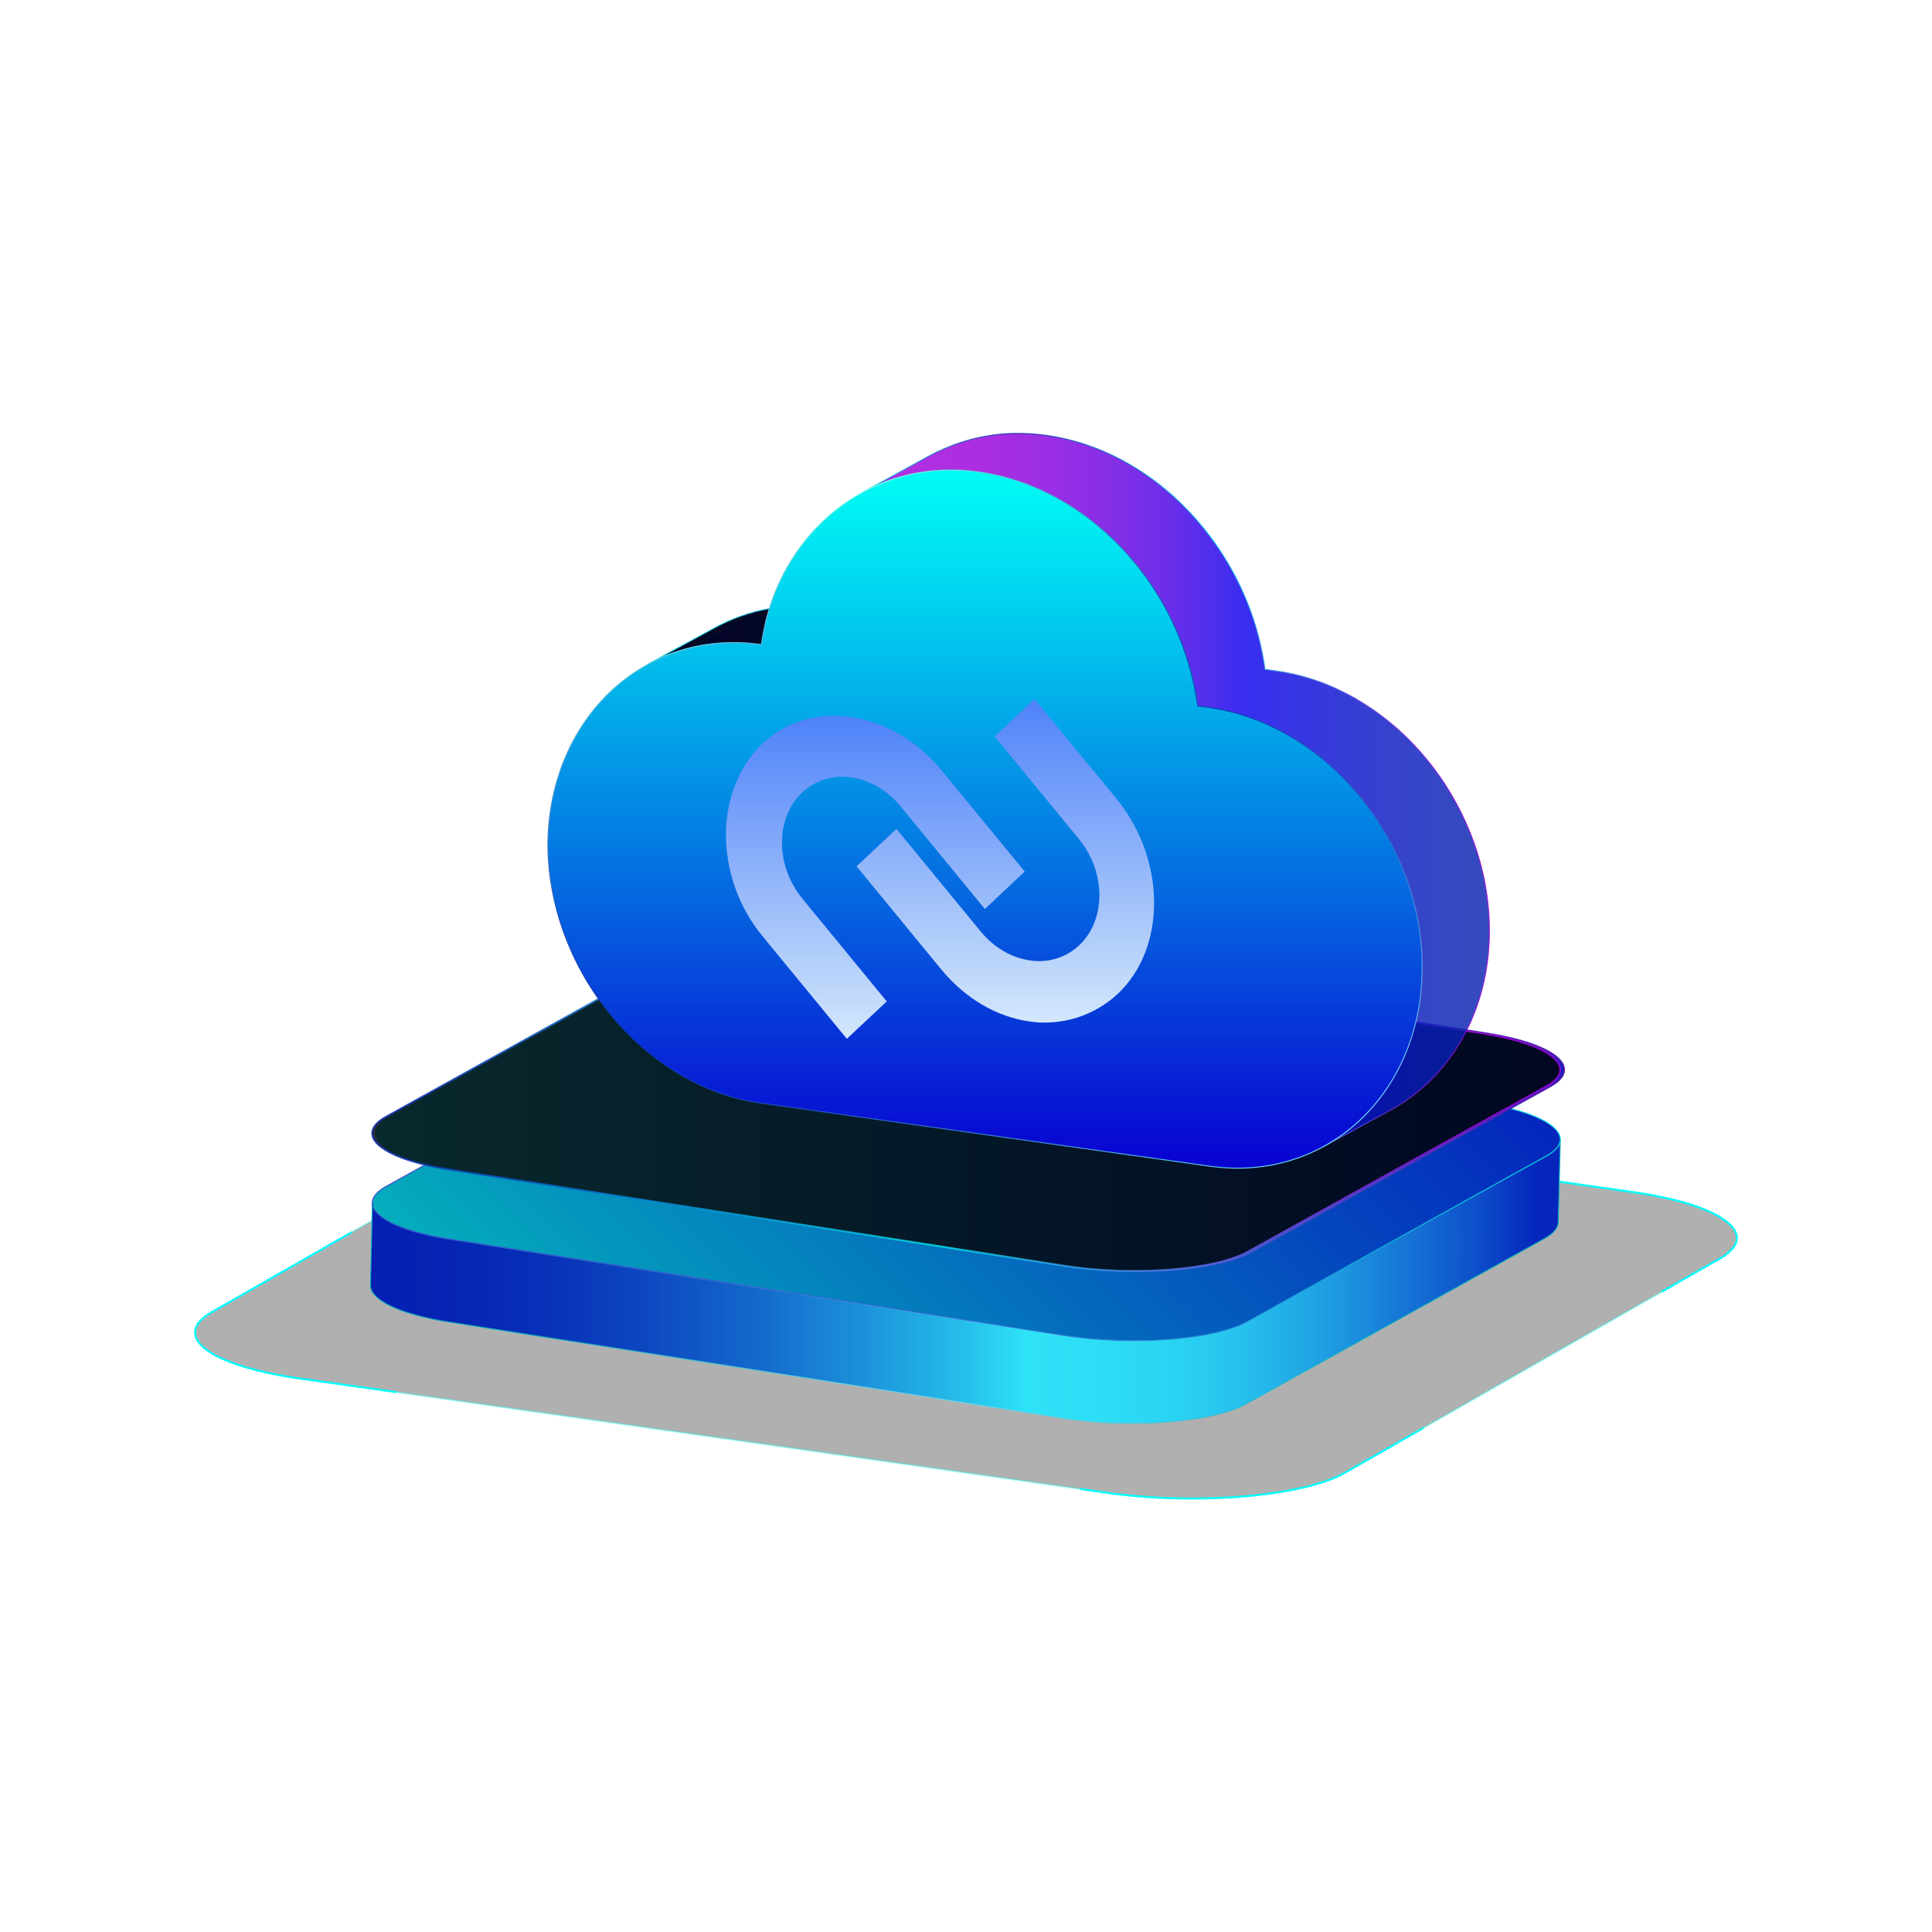 <?xml version="1.0" standalone="no"?><!DOCTYPE svg PUBLIC "-//W3C//DTD SVG 1.1//EN" "http://www.w3.org/Graphics/SVG/1.1/DTD/svg11.dtd"><svg height="1024" legacy-metrics="false" node-id="1" sillyvg="true" template-height="1024" template-width="1024" version="1.1" viewBox="0 0 1024 1024" width="1024" xmlns="http://www.w3.org/2000/svg" xmlns:xlink="http://www.w3.org/1999/xlink"><defs node-id="147"><linearGradient gradientUnits="userSpaceOnUse" id="未命名的渐变_131" node-id="13" x1="196.31" x2="826.98" y1="679.19" y2="679.19"><stop offset="0" stop-color="#041fb2"></stop><stop offset="0.07" stop-color="#0524b4"></stop><stop offset="0.15" stop-color="#0831b8"></stop><stop offset="0.23" stop-color="#0d47c0"></stop><stop offset="0.32" stop-color="#1367cb"></stop><stop offset="0.41" stop-color="#1c8fda"></stop><stop offset="0.5" stop-color="#26bfeb"></stop><stop offset="0.55" stop-color="#2ee2f7"></stop><stop offset="0.61" stop-color="#2ddef6"></stop><stop offset="0.68" stop-color="#2ad2f2"></stop><stop offset="0.74" stop-color="#26bdec"></stop><stop offset="0.8" stop-color="#1fa0e3"></stop><stop offset="0.86" stop-color="#177bd7"></stop><stop offset="0.93" stop-color="#0d4fca"></stop><stop offset="0.98" stop-color="#0426bd"></stop></linearGradient><radialGradient cx="511.65" cy="679.31" fx="511.65" fy="679.31" gradientUnits="userSpaceOnUse" id="未命名的渐变_144" node-id="29" r="229.41"><stop offset="0" stop-color="#95e2f7"></stop><stop offset="0.25" stop-color="#74d6ea"></stop><stop offset="0.8" stop-color="#21b7c8"></stop><stop offset="0.98" stop-color="#04adbd"></stop></radialGradient><linearGradient gradientUnits="userSpaceOnUse" id="未命名的渐变_169" node-id="34" x1="344.88" x2="679.4" y1="787.97" y2="453.45"><stop offset="0" stop-color="#04adbd"></stop><stop offset="0.13" stop-color="#049abd"></stop><stop offset="0.73" stop-color="#0447bd"></stop><stop offset="1" stop-color="#0426bd"></stop></linearGradient><linearGradient gradientUnits="userSpaceOnUse" id="未命名的渐变_74" node-id="39" x1="344.71" x2="679.58" y1="788.15" y2="453.28"><stop offset="0" stop-color="#4244cf"></stop><stop offset="0.13" stop-color="#3d50d1"></stop><stop offset="0.38" stop-color="#2f6fd5"></stop><stop offset="0.69" stop-color="#19a0dc"></stop><stop offset="1" stop-color="#00d7e3"></stop></linearGradient><linearGradient gradientUnits="userSpaceOnUse" id="未命名的渐变_136" node-id="45" x1="199.3" x2="828.98" y1="583.81" y2="583.81"><stop offset="0" stop-color="#2ee2f7"></stop><stop offset="0.98" stop-color="#0426bd"></stop></linearGradient><linearGradient gradientUnits="userSpaceOnUse" id="未命名的渐变_92" node-id="48" x1="198.8" x2="829.48" y1="583.81" y2="583.81"><stop offset="0" stop-color="#2ee2f7"></stop><stop offset="0.13" stop-color="#31ceef"></stop><stop offset="0.41" stop-color="#389adc"></stop><stop offset="0.8" stop-color="#4447bc"></stop><stop offset="1" stop-color="#4a1aab"></stop></linearGradient><linearGradient gradientUnits="userSpaceOnUse" id="未命名的渐变_347" node-id="54" x1="196.8" x2="827.48" y1="583.81" y2="583.81"><stop offset="0" stop-color="#0924ad"></stop><stop offset="0.48" stop-color="#00e1ed"></stop><stop offset="0.55" stop-color="#1fb6e9"></stop><stop offset="0.67" stop-color="#4d76e4"></stop><stop offset="0.78" stop-color="#7143e0"></stop><stop offset="0.87" stop-color="#8b1edd"></stop><stop offset="0.95" stop-color="#9b08db"></stop><stop offset="1" stop-color="#a100da"></stop></linearGradient><linearGradient gradientUnits="userSpaceOnUse" id="未命名的渐变_76" node-id="5" x1="343.43" x2="439.18" y1="336.62" y2="336.62"><stop offset="0" stop-color="#0b00ed"></stop><stop offset="0.34" stop-color="#0a0fd2"></stop><stop offset="0.76" stop-color="#091eb7"></stop><stop offset="1" stop-color="#0924ad"></stop></linearGradient><clipPath id="clip-path" node-id="63"><path d="M 379.08 332.64 L 343.43 352.00 C 360.85 342.52 381.43 338.49 403.52 341.59 L 439.18 322.20 C 417.12 319.14 396.51 323.16 379.08 332.64 Z" fill="#000000" fill-rule="nonzero" node-id="260" stroke="none" target-height="30.79" target-width="95.75" target-x="343.43" target-y="321.21"></path></clipPath><linearGradient gradientUnits="userSpaceOnUse" id="未命名的渐变_76-3" node-id="65" x1="364.79" x2="439.18" y1="332.42" y2="332.42"><stop offset="0" stop-color="#0b00ed"></stop><stop offset="0.34" stop-color="#0a0fd2"></stop><stop offset="0.76" stop-color="#091eb7"></stop><stop offset="1" stop-color="#0924ad"></stop></linearGradient><linearGradient gradientUnits="userSpaceOnUse" id="未命名的渐变_80-2" node-id="66" x1="406.24" x2="396.62" y1="341.56" y2="324.9"><stop offset="0" stop-color="#0924ad"></stop><stop offset="1" stop-color="#00e1ed"></stop></linearGradient><linearGradient gradientUnits="userSpaceOnUse" id="未命名的渐变_76-4" node-id="67" x1="346.89" x2="400.44" y1="337.24" y2="337.24"><stop offset="0" stop-color="#0b00ed"></stop><stop offset="0.34" stop-color="#0a0fd2"></stop><stop offset="0.76" stop-color="#091eb7"></stop><stop offset="1" stop-color="#0924ad"></stop></linearGradient><linearGradient gradientUnits="userSpaceOnUse" id="未命名的渐变_80-3" node-id="68" x1="375.75" x2="373.35" y1="338.84" y2="334.68"><stop offset="0" stop-color="#0924ad"></stop><stop offset="1" stop-color="#00e1ed"></stop></linearGradient><linearGradient gradientUnits="userSpaceOnUse" id="未命名的渐变_76-5" node-id="69" x1="343.43" x2="382.55" y1="341.44" y2="341.44"><stop offset="0" stop-color="#0b00ed"></stop><stop offset="0.34" stop-color="#0a0fd2"></stop><stop offset="0.76" stop-color="#091eb7"></stop><stop offset="1" stop-color="#0924ad"></stop></linearGradient><linearGradient gradientUnits="userSpaceOnUse" id="未命名的渐变_80-4" node-id="70" x1="363.42" x2="362.57" y1="342.18" y2="340.7"><stop offset="0" stop-color="#0924ad"></stop><stop offset="1" stop-color="#00e1ed"></stop></linearGradient><linearGradient gradientUnits="userSpaceOnUse" id="未命名的渐变_80" node-id="10" x1="397.28" x2="385.98" y1="346.74" y2="327.18"><stop offset="0" stop-color="#0924ad"></stop><stop offset="1" stop-color="#00e1ed"></stop></linearGradient><linearGradient gradientUnits="userSpaceOnUse" id="未命名的渐变_73" node-id="71" x1="456.98" x2="789.42" y1="418.76" y2="418.76"><stop offset="0" stop-color="#a100da"></stop><stop offset="0.12" stop-color="#9e00da"></stop><stop offset="0.22" stop-color="#9300dc"></stop><stop offset="0.31" stop-color="#8200de"></stop><stop offset="0.4" stop-color="#6900e1"></stop><stop offset="0.49" stop-color="#4900e5"></stop><stop offset="0.57" stop-color="#2200ea"></stop><stop offset="0.61" stop-color="#0b00ed"></stop><stop offset="0.74" stop-color="#0a0fd2"></stop><stop offset="0.91" stop-color="#091eb7"></stop><stop offset="1" stop-color="#0924ad"></stop></linearGradient><linearGradient gradientUnits="userSpaceOnUse" id="未命名的渐变_389" node-id="83" x1="456.86" x2="789.67" y1="418.74" y2="418.74"><stop offset="0" stop-color="#00e1ed"></stop><stop offset="0.01" stop-color="#00daeb"></stop><stop offset="0.08" stop-color="#039ad5"></stop><stop offset="0.14" stop-color="#0667c4"></stop><stop offset="0.19" stop-color="#0842b7"></stop><stop offset="0.23" stop-color="#092cb0"></stop><stop offset="0.26" stop-color="#0924ad"></stop><stop offset="0.55" stop-color="#00e1ed"></stop><stop offset="0.61" stop-color="#1fb6e9"></stop><stop offset="0.72" stop-color="#4d76e4"></stop><stop offset="0.81" stop-color="#7143e0"></stop><stop offset="0.89" stop-color="#8b1edd"></stop><stop offset="0.96" stop-color="#9b08db"></stop><stop offset="1" stop-color="#a100da"></stop></linearGradient><linearGradient gradientUnits="userSpaceOnUse" id="未命名的渐变_71" node-id="98" x1="522.06" x2="522.06" y1="249.13" y2="619.16"><stop offset="0" stop-color="#00fdf5"></stop><stop offset="0.19" stop-color="#01d2ef"></stop><stop offset="0.61" stop-color="#0567e0"></stop><stop offset="1" stop-color="#0800d1"></stop></linearGradient><linearGradient gradientUnits="userSpaceOnUse" id="未命名的渐变_336" node-id="103" x1="622.42" x2="410.89" y1="653.65" y2="287.28"><stop offset="0" stop-color="#6adcf8"></stop><stop offset="0.13" stop-color="#4da8e2"></stop><stop offset="0.26" stop-color="#3177cc"></stop><stop offset="0.38" stop-color="#1d53bd"></stop><stop offset="0.48" stop-color="#103db3"></stop><stop offset="0.54" stop-color="#0c35b0"></stop><stop offset="0.61" stop-color="#0f39b1"></stop><stop offset="0.67" stop-color="#1745b5"></stop><stop offset="0.74" stop-color="#2559ba"></stop><stop offset="0.81" stop-color="#3976c3"></stop><stop offset="0.87" stop-color="#529acd"></stop><stop offset="0.94" stop-color="#70c6da"></stop><stop offset="1" stop-color="#92f7e8"></stop></linearGradient><linearGradient gradientUnits="userSpaceOnUse" id="未命名的渐变_382" node-id="117" x1="463.96" x2="463.96" y1="550.63" y2="379.41"><stop offset="0" stop-color="#d3e7fb"></stop><stop offset="1" stop-color="#4e82f9"></stop></linearGradient><linearGradient gradientUnits="userSpaceOnUse" id="未命名的渐变_382-2" node-id="120" x1="532.81" x2="532.81" y1="541.96" y2="370.48"><stop offset="0" stop-color="#d3e7fb"></stop><stop offset="1" stop-color="#4e82f9"></stop></linearGradient></defs><g node-id="475"><path d="M 911.72 667.00 L 713.00 780.51 C 690.87 793.16 634.27 797.94 586.58 791.19 L 158.53 730.58 C 110.84 723.83 90.16 708.11 112.29 695.46 L 311.00 581.91 C 333.13 569.26 389.70 564.47 437.39 571.22 L 865.48 631.83 C 913.13 638.58 933.85 654.31 911.72 667.00 Z" fill-opacity="0.31" fill-rule="nonzero" group-id="1" node-id="424" stroke="#00fff2" stroke-linecap="butt" stroke-opacity="0.31" stroke-width="1" target-height="226.053" target-width="817.059" target-x="103.472" target-y="568.18"></path></g><path d="M 754.59 756.76 L 713.00 780.51 C 690.87 793.16 634.27 797.94 586.58 791.19 L 572.43 789.19" fill="none" node-id="427" stroke="#00ffff" stroke-linecap="butt" stroke-width="1" target-height="37.473" target-width="182.16" target-x="572.43" target-y="756.76"></path><path d="M 813.29 624.45 L 865.44 631.83 C 913.13 638.58 933.85 654.31 911.72 666.96 L 880.72 684.66" fill="none" node-id="429" stroke="#00ffff" stroke-linecap="butt" stroke-width="1" target-height="60.21" target-width="107.241" target-x="813.29" target-y="624.45"></path><path d="M 210.00 737.87 L 158.49 730.58 C 110.80 723.83 90.12 708.11 112.25 695.46 L 186.55 653.00" fill="none" node-id="431" stroke="#00ffff" stroke-linecap="butt" stroke-width="1" target-height="84.87" target-width="106.567" target-x="103.433" target-y="653"></path><path d="M 827.00 604.41 C 826.96 604.87 826.86 605.32 826.71 605.76 C 826.56 606.20 826.37 606.62 826.15 607.02 C 825.91 607.44 825.63 607.84 825.33 608.22 C 825.00 608.63 824.65 609.01 824.27 609.37 C 823.88 609.74 823.45 610.12 822.98 610.49 C 822.51 610.86 821.98 611.24 821.41 611.60 C 820.84 611.96 820.28 612.31 819.65 612.66 L 661.33 700.39 L 661.24 700.44 C 660.54 700.83 659.81 701.20 659.03 701.56 C 658.25 701.92 657.34 702.33 656.43 702.69 C 655.52 703.05 654.43 703.47 653.29 703.84 C 652.03 704.27 650.72 704.68 649.35 705.06 C 647.67 705.54 645.90 705.98 644.06 706.40 C 641.37 707.01 638.51 707.56 635.53 708.04 C 628.24 709.18 620.90 709.92 613.53 710.27 C 611.31 710.38 609.05 710.46 606.78 710.51 C 605.07 710.55 603.35 710.57 601.62 710.57 L 597.05 710.57 C 595.62 710.57 594.18 710.51 592.75 710.46 C 591.32 710.41 589.94 710.36 588.53 710.29 C 587.12 710.22 585.74 710.15 584.35 710.06 C 582.96 709.97 581.59 709.86 580.21 709.75 C 578.83 709.64 577.47 709.52 576.11 709.38 C 574.75 709.24 573.38 709.10 572.03 708.94 C 570.68 708.78 569.30 708.61 567.95 708.42 C 566.60 708.23 565.21 708.03 563.86 707.82 L 563.86 707.82 L 238.46 656.82 C 237.05 656.60 235.66 656.37 234.31 656.13 C 232.96 655.89 231.46 655.60 230.10 655.32 C 228.74 655.04 227.15 654.69 225.74 654.32 C 224.12 653.94 222.57 653.54 221.08 653.12 C 219.21 652.61 217.44 652.08 215.77 651.51 C 203.77 647.51 197.26 642.45 197.37 637.43 L 196.37 681.22 C 196.25 686.22 202.80 691.28 214.76 695.30 C 216.43 695.86 218.20 696.40 220.07 696.92 C 221.56 697.33 223.07 697.73 224.74 698.11 C 226.14 698.44 227.59 698.77 229.09 699.11 C 230.46 699.39 231.86 699.66 233.31 699.92 C 234.76 700.18 236.04 700.39 237.45 700.62 L 562.85 751.62 L 562.85 751.62 C 564.21 751.84 565.57 752.04 566.94 752.22 C 568.31 752.40 569.65 752.58 571.02 752.74 C 572.39 752.90 573.74 753.05 575.10 753.18 C 576.46 753.31 577.83 753.44 579.20 753.55 C 580.57 753.66 581.96 753.77 583.35 753.86 L 587.52 754.10 L 591.74 754.27 C 593.18 754.27 594.61 754.35 596.04 754.37 L 600.61 754.37 C 602.34 754.37 604.06 754.35 605.77 754.31 C 608.05 754.26 610.30 754.18 612.52 754.07 C 619.89 753.72 627.23 752.98 634.52 751.84 C 637.51 751.36 640.36 750.81 643.06 750.20 C 644.90 749.79 646.66 749.34 648.34 748.86 C 649.71 748.48 651.03 748.07 652.28 747.65 C 653.53 747.23 654.42 746.89 655.42 746.49 C 656.42 746.09 657.20 745.75 658.03 745.36 C 658.86 744.97 659.54 744.63 660.23 744.25 L 660.33 744.19 L 818.60 656.46 C 819.23 656.11 819.82 655.76 820.36 655.41 C 820.90 655.06 821.45 654.67 821.93 654.29 C 822.38 653.94 822.82 653.57 823.23 653.17 C 823.59 652.81 823.92 652.42 824.23 652.02 C 824.53 651.64 824.81 651.24 825.05 650.82 C 825.28 650.42 825.47 650.00 825.62 649.56 C 825.77 649.12 825.86 648.67 825.90 648.21 C 825.90 648.08 825.90 647.95 825.90 647.82 L 827.00 604.00 C 827.00 604.15 827.00 604.28 827.00 604.41 Z" fill="url(#未命名的渐变_131)" fill-rule="nonzero" node-id="433" stroke="url(#未命名的渐变_144)" stroke-linecap="butt" stroke-width="0.5" target-height="150.37" target-width="630.63" target-x="196.37" target-y="604"></path><path d="M 819.61 612.66 L 661.33 700.39 C 643.70 710.17 600.04 713.47 563.79 707.79 L 238.39 656.79 C 202.14 651.11 187.04 638.58 204.67 628.79 L 362.94 541.00 C 380.58 531.22 424.26 527.91 460.51 533.59 L 785.90 584.59 C 822.15 590.35 837.24 602.88 819.61 612.66 Z" fill="url(#未命名的渐变_169)" fill-rule="nonzero" node-id="435" stroke="url(#未命名的渐变_74)" stroke-linecap="butt" stroke-width="0.5" target-height="179.709" target-width="629.548" target-x="197.367" target-y="530.837"></path><path d="M 821.61 575.75 L 663.33 663.49 C 645.70 673.26 602.04 676.57 565.79 670.88 L 240.39 619.88 C 204.14 614.19 189.04 601.67 206.67 591.88 L 364.94 504.15 C 382.58 494.38 426.26 491.06 462.51 496.75 L 787.90 547.75 C 824.15 553.45 839.24 566.00 821.61 575.75 Z" fill="url(#未命名的渐变_136)" fill-rule="nonzero" node-id="437" stroke="url(#未命名的渐变_92)" stroke-linecap="butt" stroke-width="1" target-height="179.648" target-width="629.548" target-x="199.367" target-y="493.992"></path><path d="M 819.61 575.75 L 661.33 663.49 C 643.70 673.26 600.04 676.57 563.79 670.88 L 238.39 619.88 C 202.14 614.19 187.04 601.67 204.67 591.88 L 362.94 504.15 C 380.58 494.38 424.26 491.06 460.51 496.75 L 785.90 547.75 C 822.15 553.45 837.24 566.00 819.61 575.75 Z" fill-opacity="0.82" fill-rule="nonzero" group-id="2" node-id="441" stroke="url(#未命名的渐变_347)" stroke-linecap="butt" stroke-opacity="0.82" stroke-width="1" target-height="179.648" target-width="629.548" target-x="197.367" target-y="493.992"></path><path d="M 379.08 332.64 L 343.43 352.00 C 360.85 342.52 381.43 338.49 403.52 341.59 L 439.18 322.20 C 417.12 319.14 396.51 323.16 379.08 332.64 Z" fill="url(#未命名的渐变_76)" fill-opacity="0.82" fill-rule="nonzero" group-id="3" node-id="446" stroke-linecap="butt" stroke-opacity="0.82" stroke-width="1" target-height="30.79" target-width="95.75" target-x="343.43" target-y="321.21"></path><g clip-path="url(#clip-path)" group-id="3,5" id="sillyvg_g_2" node-id="448"><path d="M 403.52 341.63 L 439.18 322.24 C 426.26 320.35 413.10 321.03 400.44 324.24 L 364.79 343.64 C 377.44 340.44 390.60 339.76 403.52 341.64" fill="url(#未命名的渐变_76-3)" fill-opacity="0.82" fill-rule="nonzero" group-id="3,5" node-id="450" stroke="url(#未命名的渐变_80-2)" stroke-linecap="butt" stroke-opacity="0.82" stroke-width="0.5" target-height="22.434" target-width="74.39" target-x="364.79" target-y="321.206"></path><path d="M 364.79 343.63 L 400.44 324.23 C 394.27 325.82 388.27 328.04 382.55 330.85 L 346.89 350.24 C 352.62 347.44 358.62 345.22 364.79 343.63" fill="url(#未命名的渐变_76-4)" fill-opacity="0.82" fill-rule="nonzero" group-id="3,5" node-id="452" stroke="url(#未命名的渐变_80-3)" stroke-linecap="butt" stroke-opacity="0.82" stroke-width="0.5" target-height="26.01" target-width="53.55" target-x="346.89" target-y="324.23"></path><path d="M 346.89 350.24 L 382.55 330.85 C 381.38 331.42 380.23 332.02 379.08 332.64 L 343.43 352.00 C 344.57 351.38 345.72 350.78 346.89 350.20" fill="url(#未命名的渐变_76-5)" fill-opacity="0.82" fill-rule="nonzero" group-id="3,5" node-id="454" stroke="url(#未命名的渐变_80-4)" stroke-linecap="butt" stroke-opacity="0.82" stroke-width="0.5" target-height="21.15" target-width="39.12" target-x="343.43" target-y="330.85"></path></g><path d="M 379.08 332.64 L 343.43 352.00 C 360.85 342.52 381.43 338.49 403.52 341.59 L 439.18 322.20 C 417.12 319.14 396.51 323.16 379.08 332.64 Z" fill-opacity="0.82" fill-rule="nonzero" group-id="3" node-id="457" stroke="url(#未命名的渐变_80)" stroke-linecap="butt" stroke-opacity="0.82" stroke-width="0.5" target-height="30.79" target-width="95.75" target-x="343.43" target-y="321.21"></path><path d="M 634.84 374.14 L 670.50 354.75 C 662.08 292.38 613.62 239.07 554.64 230.75 L 519.00 250.18 C 578.00 258.47 626.42 311.77 634.84 374.14 Z" fill="none" node-id="460" stroke="none" target-height="143.39" target-width="151.5" target-x="519" target-y="230.75"></path><path d="M 780.77 445.40 C 778.37 438.87 775.51 432.52 772.21 426.40 C 769.43 421.22 766.36 416.21 762.99 411.40 C 759.83 406.90 756.43 402.58 752.79 398.46 C 749.17 394.35 745.31 390.45 741.23 386.78 C 736.91 382.90 732.34 379.30 727.56 376.00 C 721.76 371.98 715.64 368.45 709.26 365.45 C 698.92 360.55 687.89 357.23 676.56 355.61 L 670.50 354.76 C 669.05 344.11 666.46 333.65 662.75 323.56 C 656.24 305.78 646.47 289.36 633.94 275.16 C 630.22 270.94 626.27 266.93 622.09 263.16 C 617.64 259.14 612.93 255.41 608.00 252.00 C 602.05 247.88 595.76 244.26 589.22 241.16 C 578.29 235.97 566.63 232.47 554.65 230.76 C 552.11 230.40 549.59 230.17 547.09 229.99 L 545.56 229.89 C 543.14 229.75 540.74 229.70 538.36 229.73 L 537.10 229.73 C 534.86 229.79 532.64 229.91 530.45 230.11 L 529.58 230.18 C 527.24 230.42 524.93 230.75 522.64 231.18 L 521.16 231.45 C 519.00 231.86 516.86 232.31 514.75 232.85 L 514.52 232.93 C 511.59 233.69 508.73 234.60 505.91 235.62 C 505.12 235.91 504.35 236.25 503.57 236.56 C 501.57 237.36 499.57 238.21 497.57 239.14 C 497.13 239.34 496.66 239.50 496.23 239.71 C 495.02 240.30 493.83 240.92 492.65 241.56 L 457.00 261.00 C 458.61 260.13 460.26 259.36 461.92 258.58 C 463.92 257.65 465.92 256.79 467.92 255.99 C 468.70 255.69 469.47 255.35 470.26 255.06 C 473.07 254.06 475.93 253.13 478.86 252.36 C 481.05 251.79 483.27 251.36 485.51 250.89 L 486.98 250.62 C 489.27 250.23 491.58 249.89 493.93 249.62 L 494.79 249.55 C 496.99 249.35 499.20 249.22 501.43 249.17 C 501.86 249.17 502.28 249.17 502.71 249.17 C 505.09 249.17 507.49 249.17 509.91 249.32 L 511.43 249.43 C 513.93 249.60 516.43 249.84 518.99 250.19 C 530.97 251.91 542.63 255.42 553.57 260.60 C 560.11 263.69 566.39 267.31 572.34 271.43 C 577.27 274.85 581.98 278.57 586.44 282.59 C 590.62 286.36 594.57 290.37 598.29 294.59 C 610.81 308.80 620.58 325.22 627.09 343.00 C 630.80 353.08 633.40 363.54 634.84 374.19 L 640.90 375.04 C 652.23 376.67 663.25 379.99 673.60 384.88 C 679.98 387.89 686.10 391.42 691.90 395.44 C 696.69 398.75 701.25 402.37 705.58 406.26 C 713.74 413.62 721.03 421.88 727.33 430.88 C 734.71 441.39 740.69 452.82 745.12 464.88 C 750.76 480.12 753.68 496.22 753.76 512.47 C 753.84 555.61 732.86 590.70 701.33 607.85 L 737.00 588.37 C 768.54 571.22 789.52 536.13 789.44 493.00 C 789.35 476.75 786.42 460.64 780.77 445.40 Z" fill="url(#未命名的渐变_73)" fill-opacity="0.82" fill-rule="nonzero" group-id="4" node-id="464" stroke="url(#未命名的渐变_389)" stroke-linecap="butt" stroke-opacity="0.82" stroke-width="0.5" target-height="378.12" target-width="332.44" target-x="457" target-y="229.73"></path><path d="M 701.33 607.77 L 737.00 588.37 C 768.54 571.22 789.52 536.13 789.44 493.00 C 789.31 426.09 738.56 364.31 676.58 355.60 L 640.90 375.00 C 702.90 383.72 753.64 445.50 753.76 512.40 C 753.84 555.53 732.86 590.62 701.33 607.77 Z" fill="none" node-id="467" stroke="none" target-height="252.17" target-width="148.54" target-x="640.9" target-y="355.6"></path><path d="M 519.00 250.18 C 460.80 242.00 411.74 282.41 403.54 341.63 C 341.54 332.92 291.01 380.47 290.38 447.27 C 290.51 514.17 341.25 575.95 403.24 584.66 L 641.37 618.13 C 703.37 626.84 753.90 579.30 753.78 512.39 C 753.66 445.48 702.89 383.71 640.90 375.00 L 634.84 374.15 C 626.42 311.77 578.00 258.47 519.00 250.18 Z" fill="url(#未命名的渐变_71)" fill-rule="nonzero" node-id="469" stroke="url(#未命名的渐变_336)" stroke-linecap="butt" stroke-width="0.5" target-height="370.018" target-width="463.4" target-x="290.38" target-y="249.138"></path><path d="M 425.17 420.06 C 432.17 413.52 441.78 410.57 451.24 412.06 C 460.68 413.39 470.14 418.59 477.32 427.35 L 522.00 481.79 L 543.11 461.93 L 498.43 407.51 C 485.20 391.79 468.00 382.44 450.89 380.00 C 433.78 377.56 416.78 382.13 403.95 394.19 C 378.32 419.14 378.40 464.83 404.14 496.19 L 448.84 550.59 L 470.00 530.77 L 425.32 476.35 C 410.88 458.82 410.83 433.55 425.17 420.06 Z" fill="url(#未命名的渐变_382)" fill-rule="nonzero" node-id="471" stroke="none" target-height="171.171" target-width="158.329" target-x="384.781" target-y="379.419"></path><path d="M 593.00 424.87 L 548.32 370.48 L 527.19 390.34 L 571.89 444.75 C 586.26 462.26 586.31 487.55 571.99 501.04 C 565.00 507.58 555.39 510.53 545.93 509.04 C 536.48 507.71 527.02 502.50 519.82 493.74 L 475.14 439.35 L 454.00 459.17 L 498.70 513.59 C 511.57 529.26 528.21 538.95 545.60 541.39 C 562.62 543.87 579.85 538.49 592.43 526.77 C 618.05 502.63 618.00 456.94 593.00 424.87 Z" fill="url(#未命名的渐变_382-2)" fill-rule="nonzero" node-id="473" stroke="none" target-height="171.447" target-width="157.697" target-x="454" target-y="370.48"></path></svg>